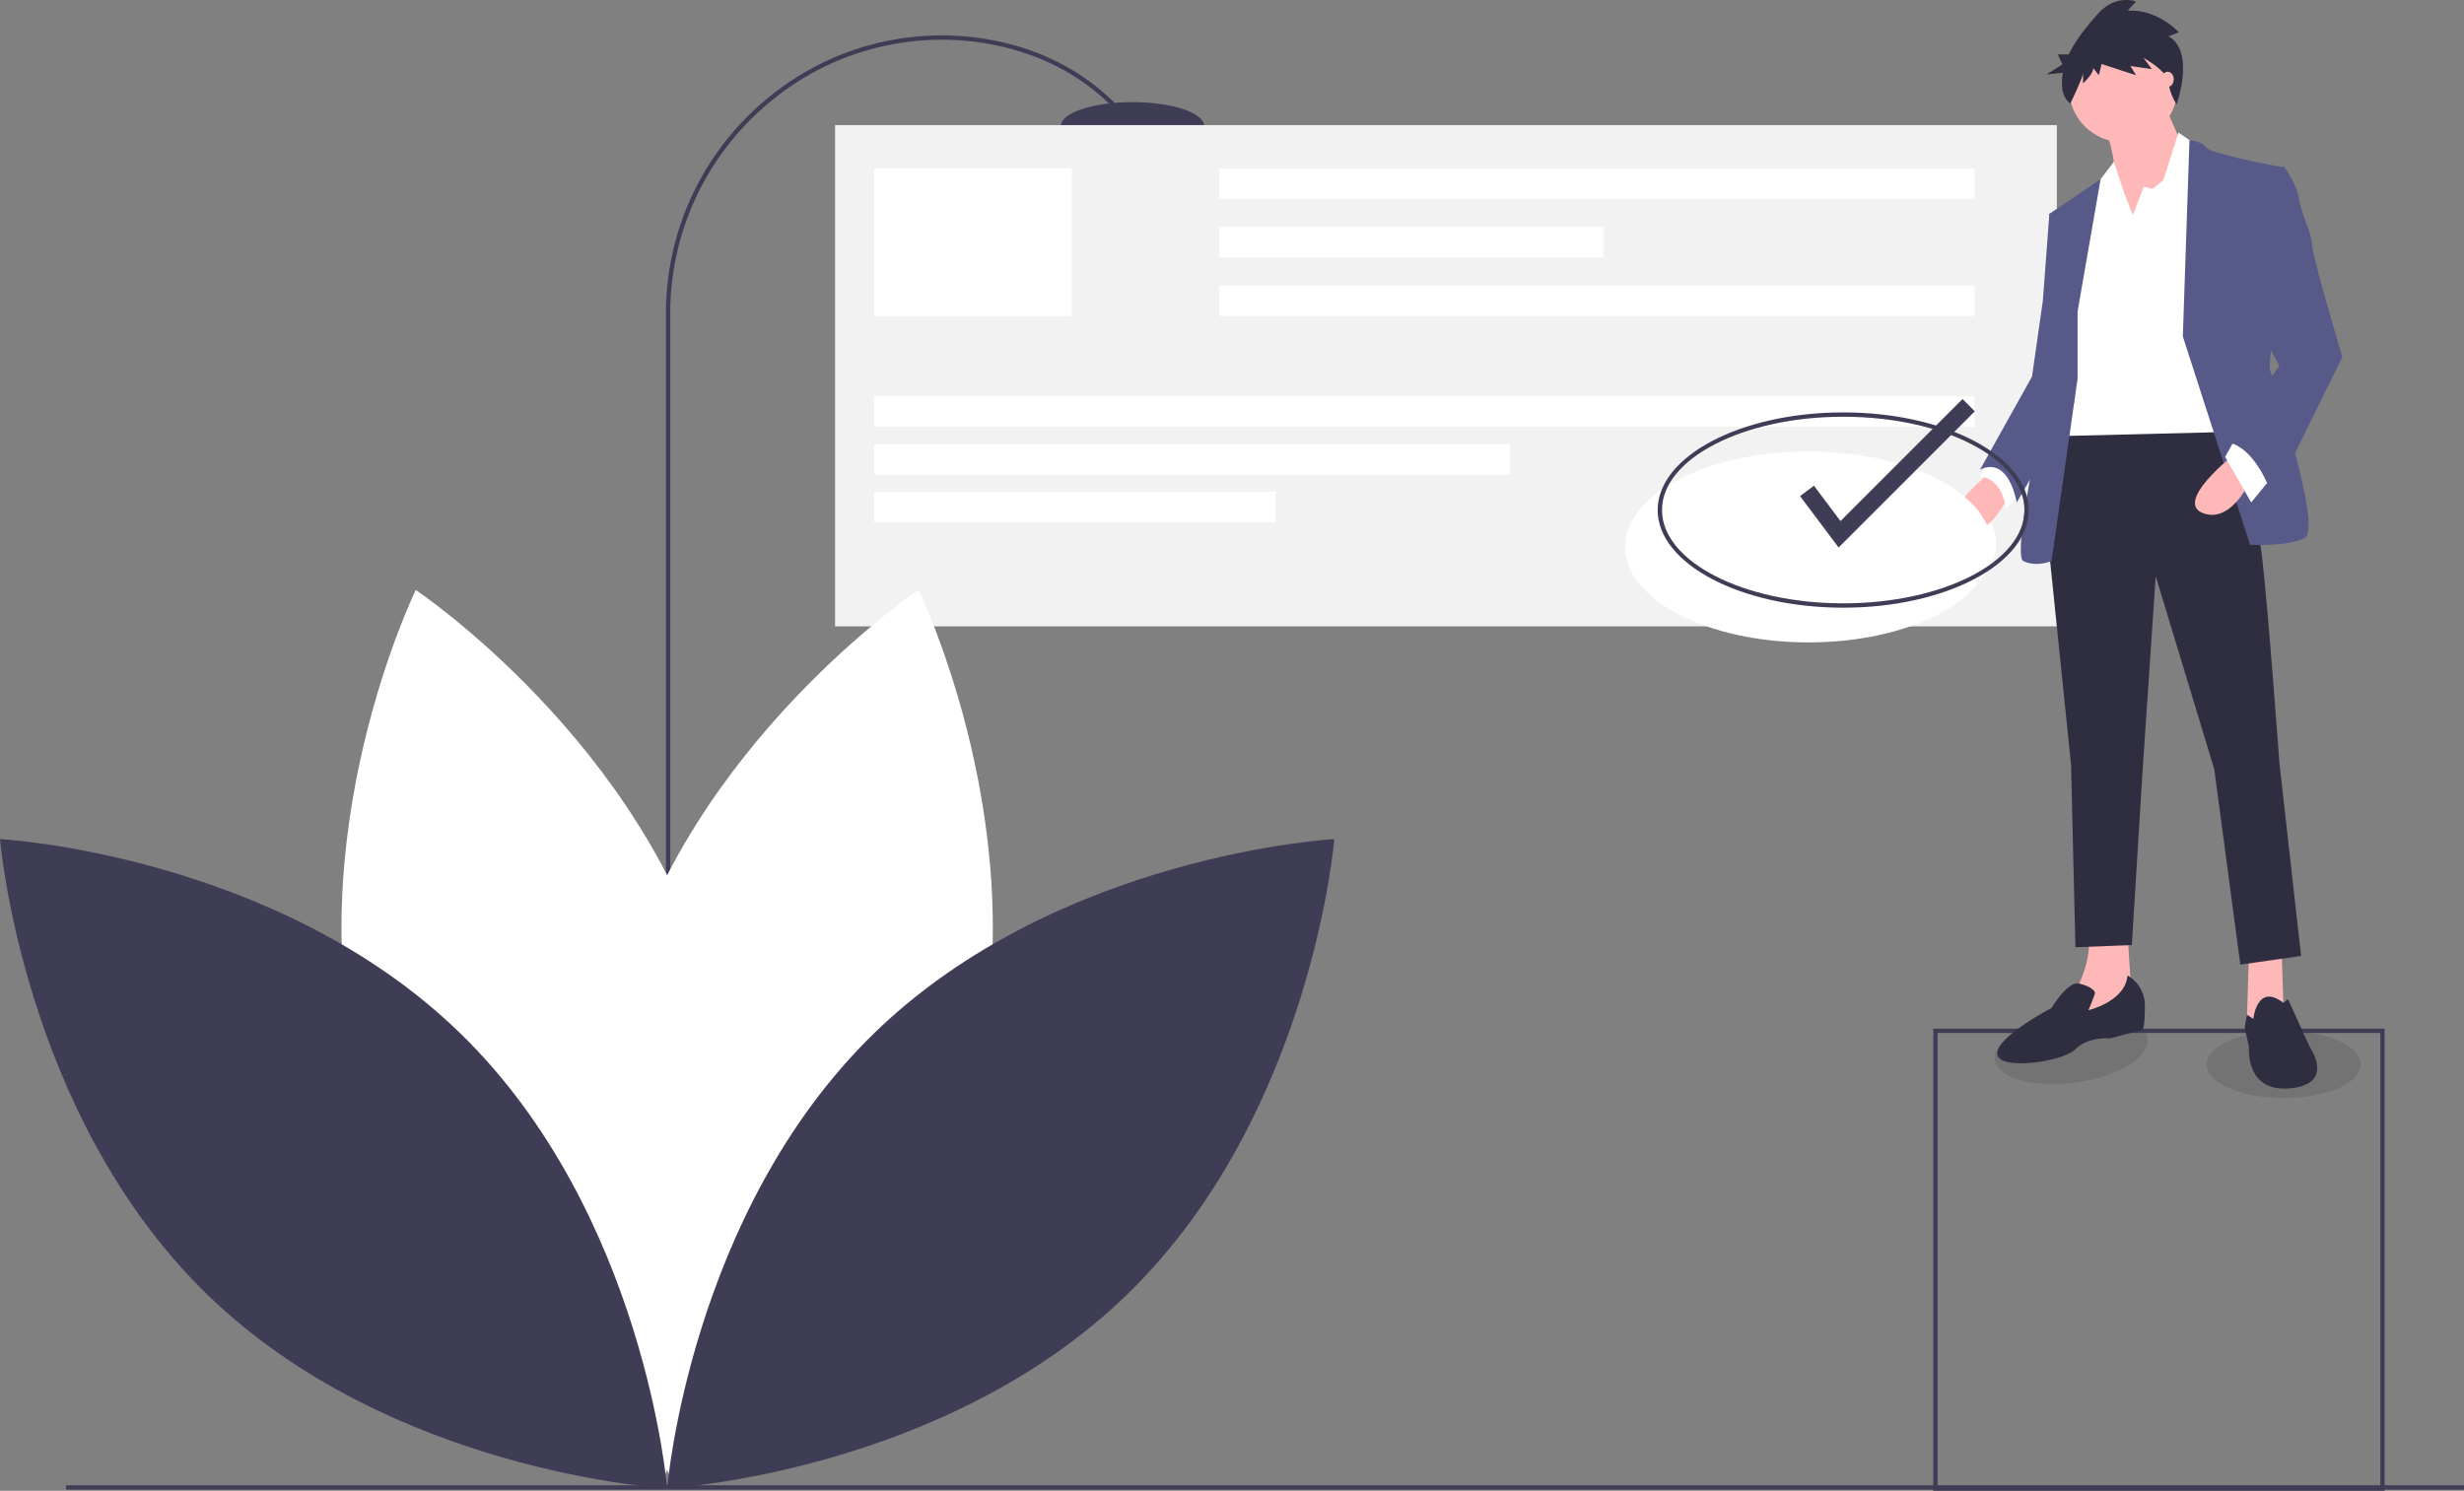 <svg id="bc6446a3-1423-4928-adac-08d42dd50133" data-name="Layer 1" xmlns="http://www.w3.org/2000/svg" width="1135.434" height="687.068" viewBox="0 0 1135.434 687.068"><rect x="0" y="0" width="1135.434" height="687.068" fill="#808080" stroke="none"/><title>agree</title><ellipse cx="1052.368" cy="490.568" rx="35.5" ry="15.5" opacity="0.1"/><ellipse cx="986.651" cy="590.034" rx="35.5" ry="15.5" transform="translate(-102.627 31.482) rotate(-7.723)" opacity="0.1"/><path d="M1131.151,793.534h-208v-213h208Zm-206-2h204v-209h-204Z" transform="translate(-32.283 -106.466)" fill="#3f3d56"/><ellipse cx="521.868" cy="58.068" rx="33" ry="11" fill="#3f3d56"/><path d="M341.151,522.534h-2V251.03a128.197,128.197,0,0,1,47.356-99.696,125.502,125.502,0,0,1,104.875-25.998c26.052,5.336,47.434,18.314,63.551,38.576l-1.565,1.245c-15.816-19.884-36.807-32.622-62.387-37.862a123.504,123.504,0,0,0-103.209,25.588,126.203,126.203,0,0,0-46.621,98.146Z" transform="translate(-32.283 -106.466)" fill="#3f3d56"/><rect x="384.817" y="57.662" width="563" height="231" fill="#f2f2f2"/><rect x="402.817" y="77.604" width="91" height="68.117" fill="#fff"/><rect x="561.817" y="77.662" width="348" height="14" fill="#fff"/><rect x="561.817" y="104.662" width="177" height="14" fill="#fff"/><rect x="561.817" y="131.662" width="348" height="14" fill="#fff"/><rect x="402.817" y="182.662" width="507" height="14" fill="#fff"/><rect x="402.817" y="204.662" width="293" height="14" fill="#fff"/><rect x="402.817" y="226.662" width="185" height="14" fill="#fff"/><circle cx="897.817" cy="250.662" r="22" fill="#fff"/><path d="M949.651,324.034s-28,22-14,27,23-18,23-18Z" transform="translate(-32.283 -106.466)" fill="#ffb8b8"/><path d="M950.651,316.034l-6,10s10,0,12,15l8-10Z" transform="translate(-32.283 -106.466)" fill="#ffffff"/><polygon points="1051.368 437.568 1052.368 467.568 1040.368 474.568 1035.368 471.568 1036.368 437.568 1051.368 437.568" fill="#ffb8b8"/><path d="M1012.651,536.034l2,32-28,12,2-17s8-13,6-27Z" transform="translate(-32.283 -106.466)" fill="#ffb8b8"/><path d="M1055.651,295.034s16,42,19,68,8,95,8,95l10,89-28,4-12-90-27-89-6,89-5,81-26,1-2-84-11-107,6-51Z" transform="translate(-32.283 -106.466)" fill="#2f2e41"/><path d="M1070.651,576.034s1.64-16.795,13.82-7.398l2.18-1.602,10,22s12,17-9,19-19-19-19-19l-2-9,1-5.894Z" transform="translate(-32.283 -106.466)" fill="#2f2e41"/><path d="M1012.651,556.034a15.887,15.887,0,0,1,8,14c0,10-1,11-1,11l-15,4s-10-1-16,5-36,10-36,2,25-21,25-21,7.424-12.538,12.712-11.269,7.288,3.269,7.288,4.269-3,8-3,8S1011.651,568.034,1012.651,556.034Z" transform="translate(-32.283 -106.466)" fill="#2f2e41"/><circle cx="978.368" cy="40.568" r="25" fill="#ffb8b8"/><path d="M1029.151,153.534l11,25-30,43s-2-47-8-55S1029.151,153.534,1029.151,153.534Z" transform="translate(-32.283 -106.466)" fill="#ffb8b8"/><polygon points="982.868 99.068 987.868 86.068 991.868 87.068 996.868 83.068 1003.868 61.068 1013.868 68.068 1026.868 199.068 945.868 201.068 956.868 110.068 966.868 84.068 974.087 74.525 978.868 89.068 982.868 99.068" fill="#ffffff"/><path d="M1038.151,261.534l3.06-90.458s5.94.458,7.94,3.458,35,9,35,9l-6,93s25,74,16,78-25,3-25,3Z" transform="translate(-32.283 -106.466)" fill="#575a89"/><path d="M989.651,250.034l10.608-60.965L976.651,205.034l6,44-5,30s-19,83-13,86,13,0,13,0l12-84Z" transform="translate(-32.283 -106.466)" fill="#575a89"/><path d="M983.651,203.034l-7,2-3,40-5,35-24,43s12-8,17,15l26.431-46.017Z" transform="translate(-32.283 -106.466)" fill="#575a89"/><path d="M1061.651,316.034s-28,22-14,27,23-18,23-18Z" transform="translate(-32.283 -106.466)" fill="#ffb8b8"/><polygon points="1046.368 220.568 1037.368 231.568 1025.368 210.568 1030.368 201.568 1046.368 220.568" fill="#ffffff"/><path d="M1076.651,187.034l8-4s6,8,7,15,6,16,6,21,14,52,14,52l-32,65s-7-24-22-26l25-35-14-25Z" transform="translate(-32.283 -106.466)" fill="#575a89"/><path d="M1031.58,123.214l4.714-1.887s-9.857-10.852-23.572-9.909l3.857-4.247s-9.429-3.775-18,6.134c-4.506,5.209-9.719,11.331-12.969,18.228H980.562l2.107,4.64-7.375,4.64,7.57-.833a25.927,25.927,0,0,0-.205,7.696,9.957,9.957,0,0,0,3.646,6.514h0s5.847-12.102,5.847-13.989v4.718s4.714-4.247,4.714-7.077l2.571,3.303,1.286-5.19,15.857,5.19-2.571-4.247,9.857,1.415-3.857-5.19s11.143,6.134,11.572,11.324,3.69,10.108,3.69,10.108S1044.009,130.292,1031.58,123.214Z" transform="translate(-32.283 -106.466)" fill="#2f2e41"/><ellipse cx="998.868" cy="36.568" rx="2.8" ry="3.5" fill="#ffb8b8"/><path d="M480.444,607.336C449.506,721.703,343.534,792.534,343.534,792.534S287.724,677.939,318.663,563.571,455.572,378.374,455.572,378.374,511.382,492.969,480.444,607.336Z" transform="translate(-32.283 -106.466)" fill="#ffffff"/><path d="M198.99,607.336C229.929,721.703,335.9,792.534,335.9,792.534S391.71,677.939,360.772,563.571,223.862,378.374,223.862,378.374,168.052,492.969,198.99,607.336Z" transform="translate(-32.283 -106.466)" fill="#ffffff"/><path d="M244.452,582.758c84.896,82.642,95.265,209.683,95.265,209.683s-127.274-6.949-212.169-89.592-95.265-209.683-95.265-209.683S159.556,500.115,244.452,582.758Z" transform="translate(-32.283 -106.466)" fill="#3f3d56"/><path d="M434.982,582.758c-84.896,82.642-95.265,209.683-95.265,209.683s127.274-6.949,212.169-89.592,95.265-209.683,95.265-209.683S519.878,500.115,434.982,582.758Z" transform="translate(-32.283 -106.466)" fill="#3f3d56"/><ellipse cx="833.368" cy="252.068" rx="84.5" ry="44" fill="#ffffff"/><polygon points="847.246 252.324 829.478 228.635 835.879 223.834 848.111 240.144 904.35 183.906 910.007 189.562 847.246 252.324" fill="#3f3d56"/><path d="M881.651,386.534c-47.145,0-85.5-20.187-85.5-45,0-24.813,38.355-45,85.5-45s85.5,20.187,85.5,45C967.151,366.347,928.796,386.534,881.651,386.534Zm0-88c-46.042,0-83.5,19.29-83.5,43,0,23.71,37.458,43,83.5,43s83.5-19.29,83.5-43C965.151,317.824,927.693,298.534,881.651,298.534Z" transform="translate(-32.283 -106.466)" fill="#3f3d56"/><rect x="30.434" y="684.534" width="1105" height="2" fill="#3f3d56"/></svg>